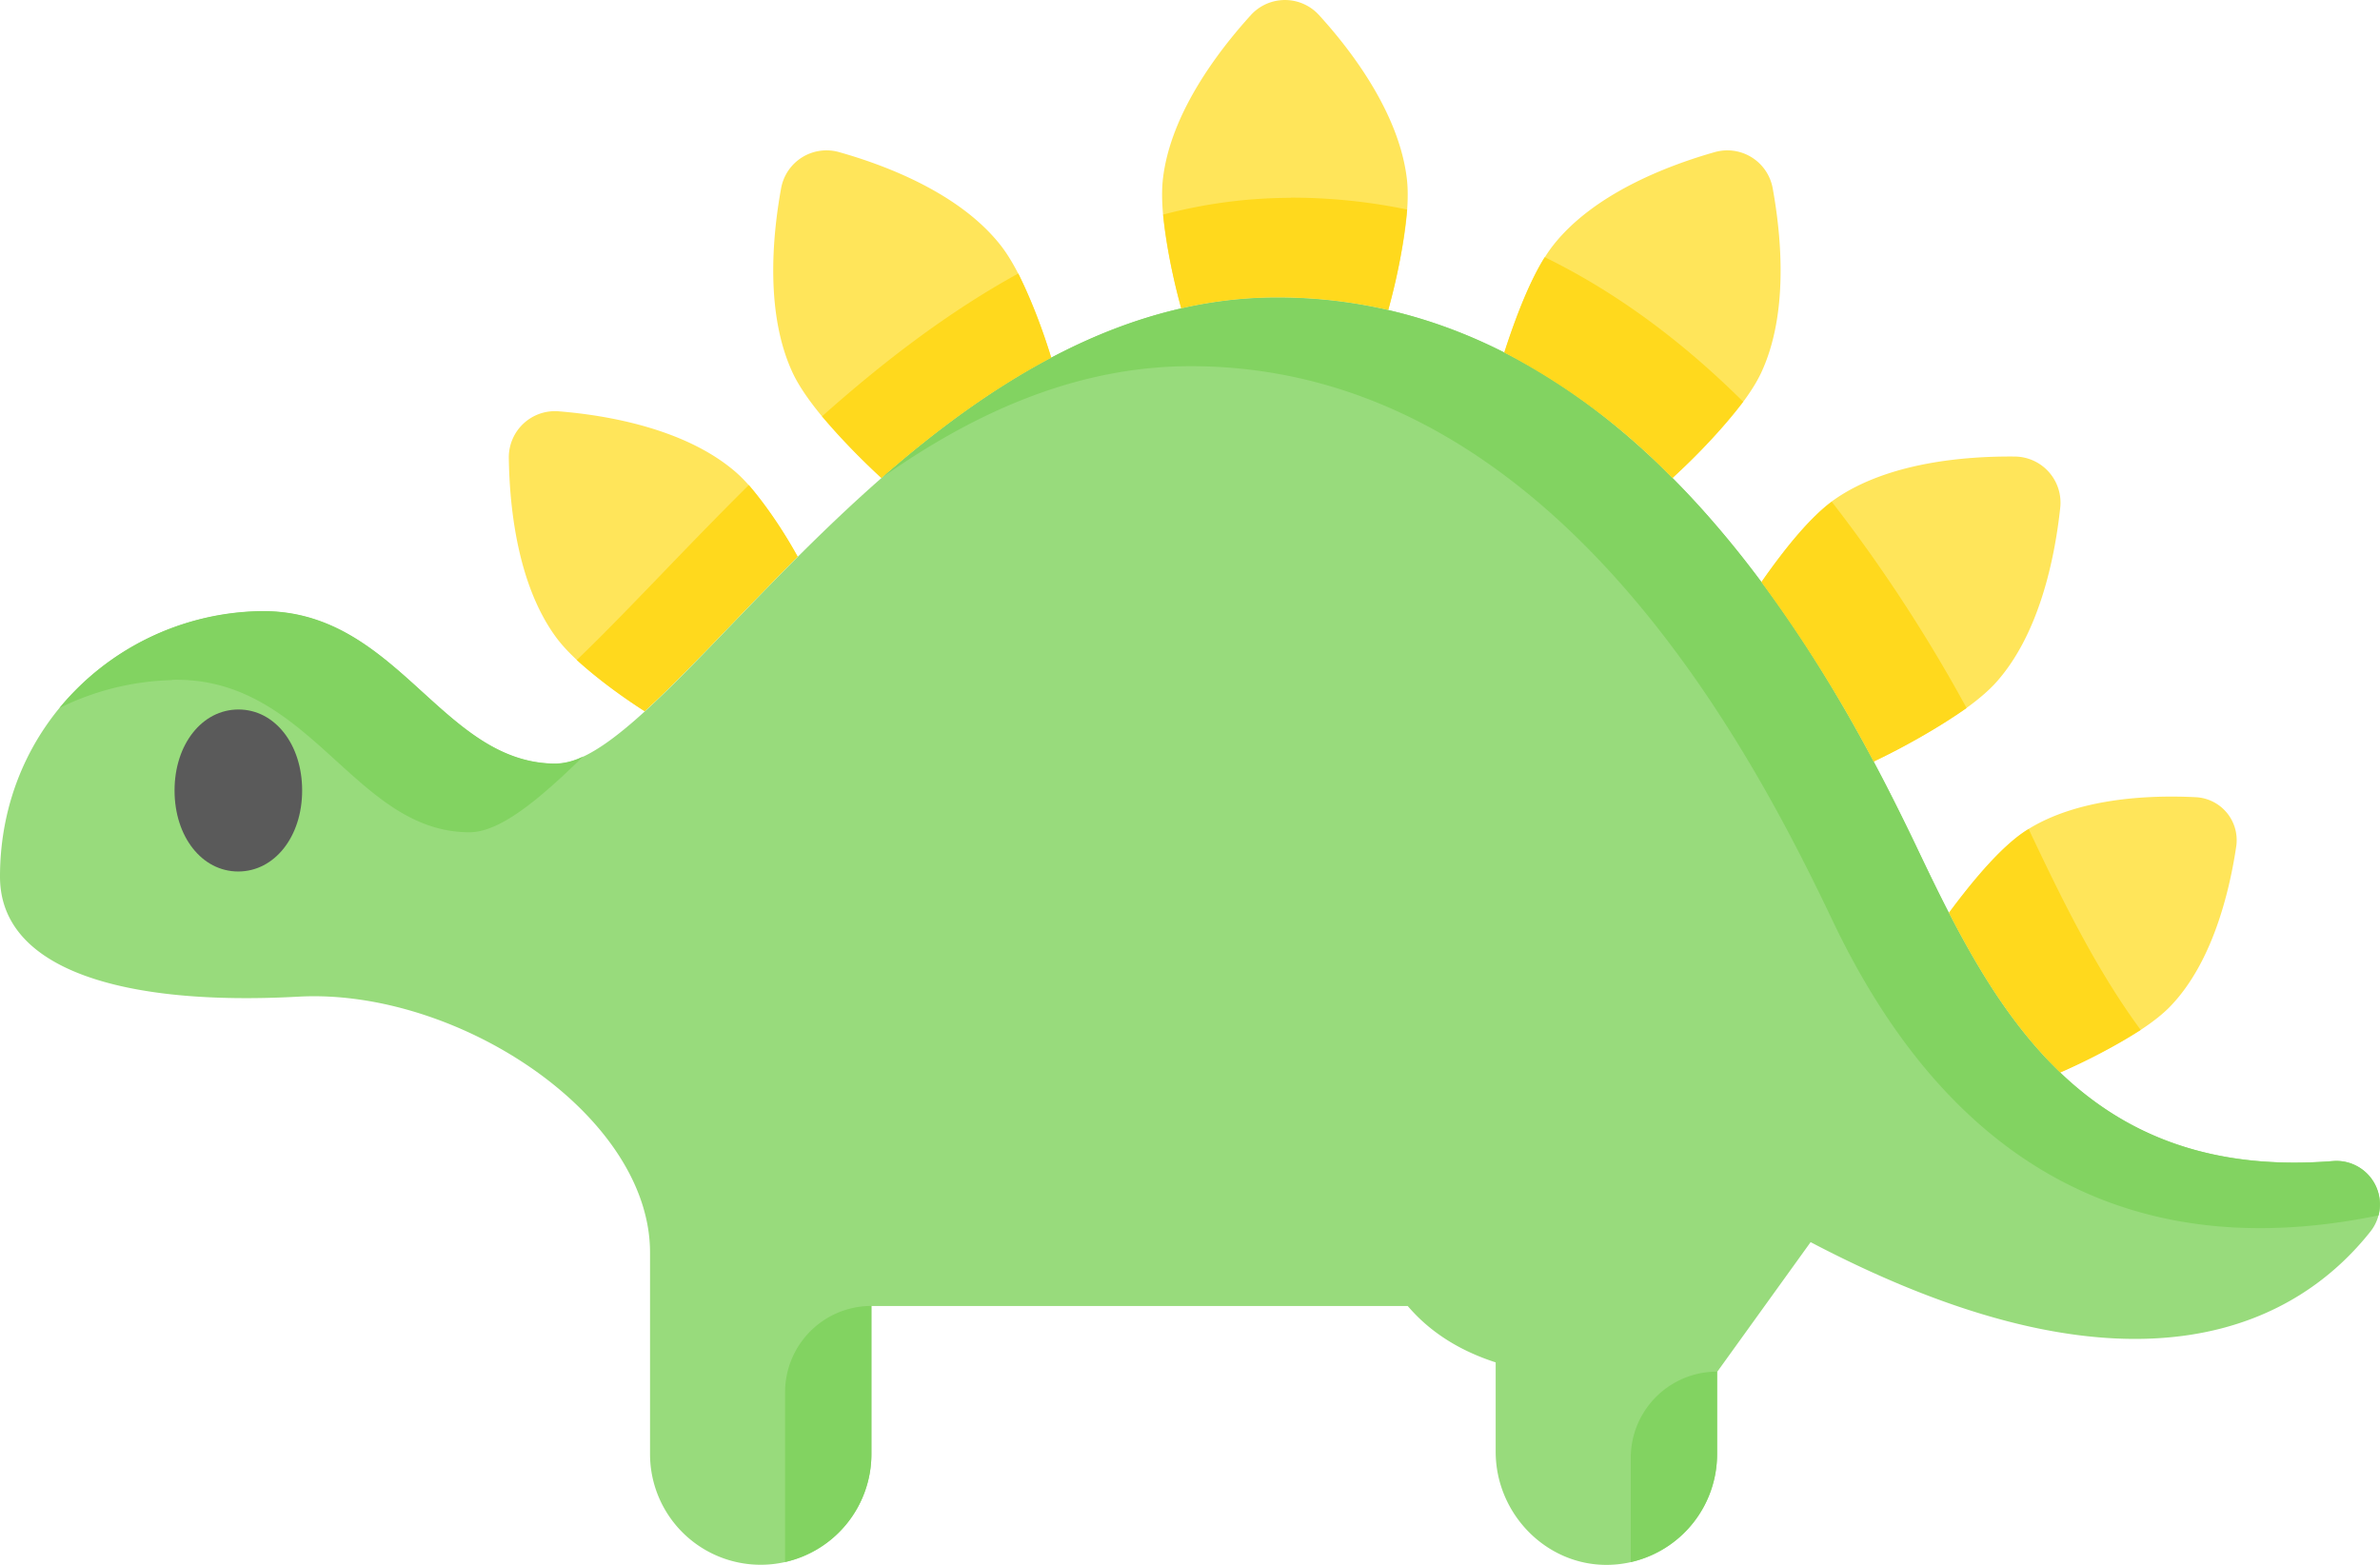 <svg id="Capa_1" data-name="Capa 1" xmlns="http://www.w3.org/2000/svg" viewBox="0 0 512 336.64"><defs><style>.cls-1{fill:#ffe55a;}.cls-2{fill:#98db7c;}.cls-3{fill:#82d361;}.cls-4{fill:#ffd91d;}.cls-5{fill:#5a5a5a;}</style></defs><path class="cls-1" d="M138.68,240.71c9.23-8.4,20.22-20.57,32.92-33.25-4.59-8-9.28-14.78-13.57-18.43-10.68-9.07-27.16-12-37.82-12.86a9.93,9.93,0,0,0-10.75,10c.15,10.69,1.87,27.34,10.18,38.63,3.57,4.85,10.64,10.39,19,15.89Z" transform="translate(0 -87.68)"/><path class="cls-1" d="M189.62,190.51c11.14-9.76,23.33-18.9,36.53-25.87-3.26-10.3-7-19.32-11-24.33-8.73-11-24.34-17-34.63-19.9a9.92,9.92,0,0,0-12.48,7.76c-1.91,10.52-3.43,27.18,2.55,39.86,3,6.28,10.3,14.36,19,22.48Z" transform="translate(0 -87.68)"/><path class="cls-1" d="M274.71,151.68a106.11,106.11,0,0,1,23.94,2.7c2.94-11.16,4.8-21.53,4-28.25C301,112.21,291,98.86,283.77,90.94a9.91,9.91,0,0,0-14.69,0c-7.19,7.92-17.28,21.27-18.9,35.19-.77,6.65,1,16.88,3.93,27.9a92.86,92.86,0,0,1,20.6-2.35Z" transform="translate(0 -87.68)"/><path class="cls-1" d="M359.8,190.51c8.69-8.13,16-16.2,19-22.48,6-12.68,4.46-29.34,2.55-39.86a9.92,9.92,0,0,0-12.48-7.76c-10.28,2.93-25.9,8.93-34.63,19.9-3.84,4.82-7.43,13.38-10.6,23.21a142.41,142.41,0,0,1,36.17,27Z" transform="translate(0 -87.68)"/><path class="cls-1" d="M403.07,251.51c11.38-5.6,21.53-11.62,26.41-17.1,9.32-10.46,12.59-26.88,13.73-37.51a9.92,9.92,0,0,0-9.77-11c-10.69-.1-27.37,1.24-38.85,9.28-4.74,3.33-10.19,9.86-15.66,17.7a304.65,304.65,0,0,1,24.14,38.61Z" transform="translate(0 -87.68)"/><path class="cls-1" d="M443.2,318.42c10.17-4.59,19.15-9.54,23.67-14.22,9.07-9.4,12.73-24.56,14.2-34.42a9.25,9.25,0,0,0-8.68-10.59c-10-.5-25.54.12-36.53,7.17-4.92,3.16-10.76,9.8-16.61,17.7,6.47,12.57,13.93,24.77,23.95,34.36Z" transform="translate(0 -87.68)"/><path class="cls-2" d="M412.78,270.89c-17.84-37.48-60.5-119.21-138.07-119.21S144.39,252,119.57,252s-34.13-33.57-64-32.79S0,243.71,0,276.29c0,20,26.43,27.87,64.21,25.81,34.06-1.86,75.63,25.36,75.63,55.06v43.35a23.81,23.81,0,0,0,47.62,0V368.65H302.84c4.32,5.08,10.41,9.38,18.92,12.13V400c0,13.35,10.93,24.6,24.28,24.34a23.81,23.81,0,0,0,23.35-23.8V382.85l20.12-27.94c71.79,37.7,105.76,16.25,120.44-2.29a9.36,9.36,0,0,0-8.08-15.15c-53.6,4.26-72.93-32.65-89.09-66.58Z" transform="translate(0 -87.68)"/><path class="cls-3" d="M168.89,387.24v36.49a23.8,23.8,0,0,0,18.57-23.09v-32a18.57,18.57,0,0,0-18.57,18.57Z" transform="translate(0 -87.68)"/><path class="cls-3" d="M350.82,401.34v22.4a23.83,23.83,0,0,0,18.57-23.23V382.77A18.56,18.56,0,0,0,350.82,401.34Z" transform="translate(0 -87.68)"/><path class="cls-3" d="M256.13,166.46c77.57,0,120.23,81.73,138.07,119.21,17.69,37.15,51.17,77.16,117.49,63.49a9.37,9.37,0,0,0-9.82-11.69c-53.6,4.26-72.93-32.65-89.09-66.58-17.84-37.48-60.5-119.21-138.07-119.21-33,0-61.46,18.12-85.23,38.95,19.62-13.93,41.86-24.17,66.65-24.17Z" transform="translate(0 -87.68)"/><path class="cls-3" d="M37,233.94c29.85-.77,39.16,32.79,64,32.79,6.35,0,14.52-6.56,24.47-16.32a14.11,14.11,0,0,1-5.89,1.54c-24.82,0-34.13-33.57-64-32.79A57.35,57.35,0,0,0,12.8,240a57.61,57.61,0,0,1,24.21-6Z" transform="translate(0 -87.68)"/><path class="cls-4" d="M443.2,318.42a127.74,127.74,0,0,0,17.31-9.17c-9.25-12.57-16.4-27-23.07-41.05-.34-.71-.68-1.43-1-2.16l-.54.32c-4.92,3.16-10.76,9.8-16.61,17.7,6.47,12.57,13.93,24.77,23.95,34.36Z" transform="translate(0 -87.68)"/><path class="cls-4" d="M423.06,240a331.73,331.73,0,0,0-29-44.38c-4.61,3.42-9.86,9.75-15.13,17.3a304.65,304.65,0,0,1,24.14,38.61,143.72,143.72,0,0,0,20-11.53Z" transform="translate(0 -87.68)"/><path class="cls-4" d="M375,174.1c-12.44-12.35-26.63-23.25-42.69-31.09-3.13,5-6.07,12.31-8.71,20.51a142.41,142.41,0,0,1,36.17,27A128,128,0,0,0,375,174.1Z" transform="translate(0 -87.68)"/><path class="cls-4" d="M277.65,130.24a107.86,107.86,0,0,0-27.43,3.61A127.43,127.43,0,0,0,254.11,154a92.27,92.27,0,0,1,20.6-2.36,106.11,106.11,0,0,1,23.94,2.7,123.73,123.73,0,0,0,4.06-21.58,123.35,123.35,0,0,0-25.06-2.56Z" transform="translate(0 -87.68)"/><path class="cls-4" d="M189.62,190.51c11.14-9.76,23.33-18.9,36.53-25.87a121,121,0,0,0-7.09-18.12c-15.27,8.39-29.35,19.26-42.21,30.72A148.88,148.88,0,0,0,189.62,190.51Z" transform="translate(0 -87.68)"/><path class="cls-4" d="M124.08,229.67a110.44,110.44,0,0,0,14.6,11c9.23-8.4,20.22-20.57,32.92-33.24a94.41,94.41,0,0,0-10.51-15.4C147,206,134.62,219.57,124.08,229.67Z" transform="translate(0 -87.68)"/><path class="cls-5" d="M37.55,257.74c0,9.94,5.89,17.43,13.7,17.43S65,267.68,65,257.74s-5.89-17.42-13.7-17.42S37.55,247.81,37.55,257.74Z" transform="translate(0 -87.68)"/></svg>
